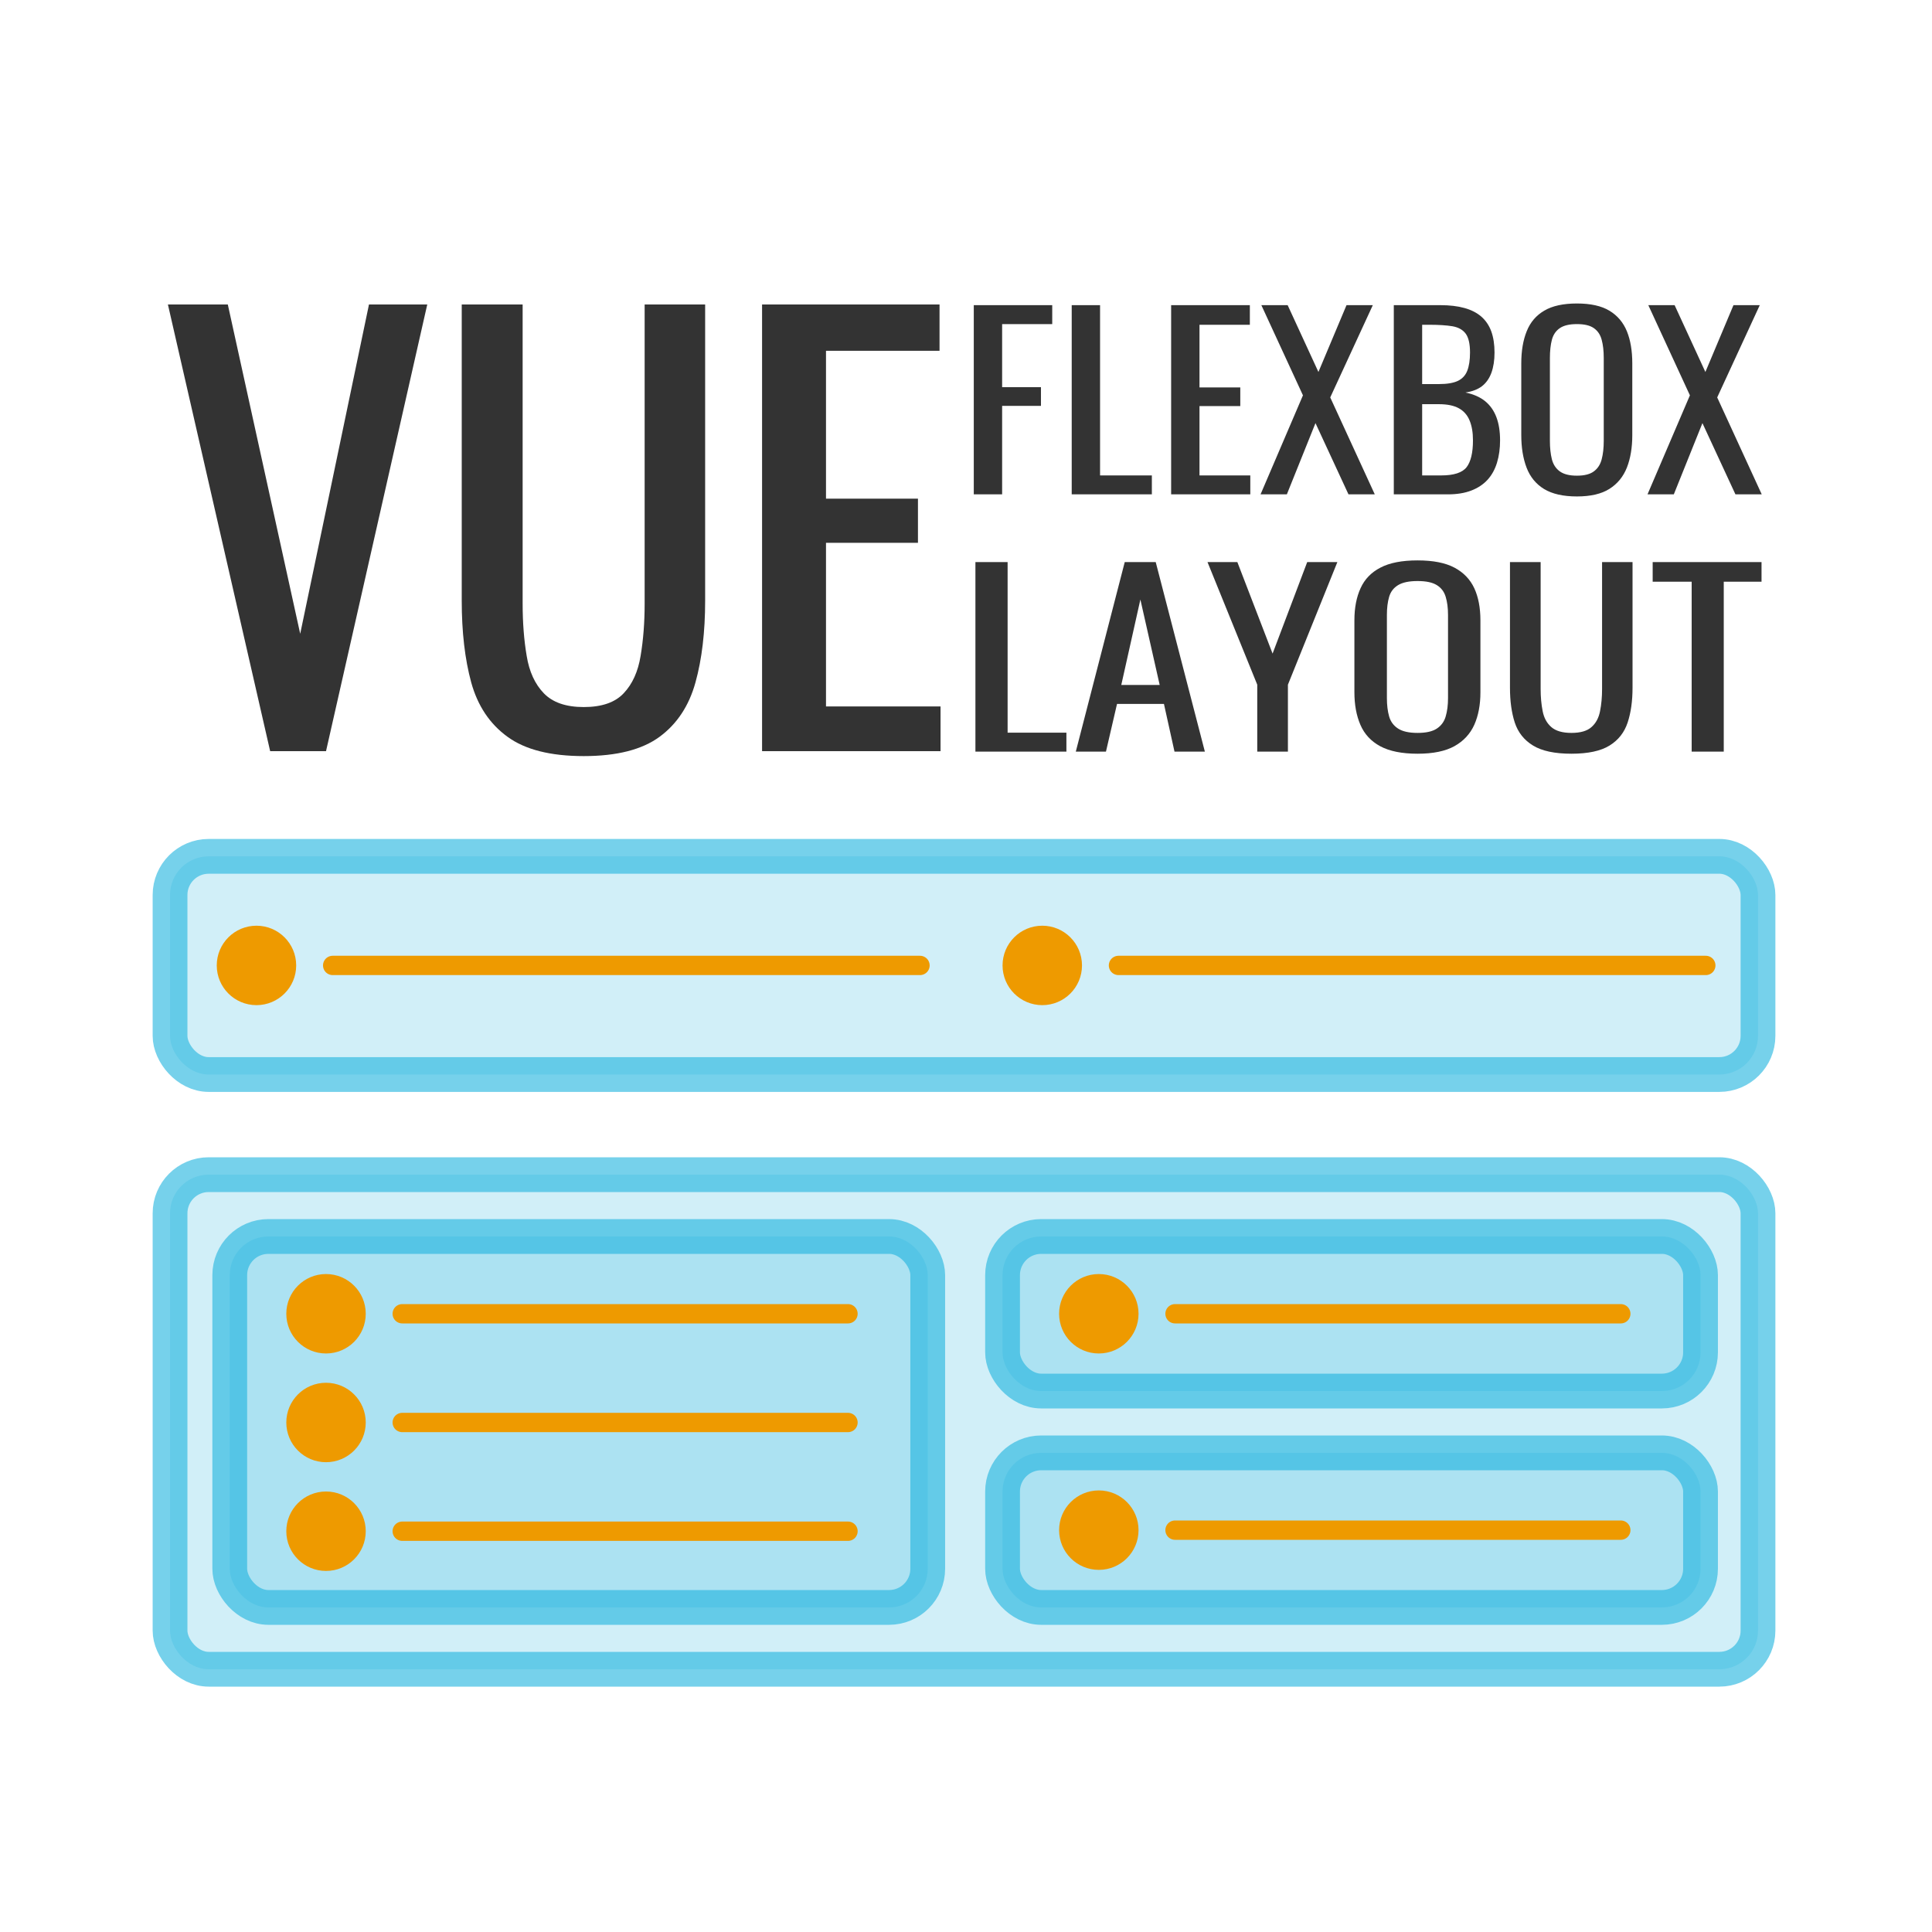 <?xml version="1.0" encoding="utf-8"?>
<svg viewBox="0 0 500 500" xmlns="http://www.w3.org/2000/svg" xmlns:bx="https://boxy-svg.com">
  <defs>
    <bx:grid x="0" y="0" width="8" height="8"/>
  </defs>
  <g transform="matrix(1, 0, 0, 1, 1.094, -48)">
    <title>Title</title>
    <path d="M 128.485 143.889 L 125.715 143.889 L 120.645 121.209 L 123.615 121.209 L 127.205 137.929 L 130.615 121.209 L 133.505 121.209 L 128.485 143.889 ZM 141.265 144.139 C 139.618 144.139 138.358 143.812 137.485 143.159 C 136.605 142.506 136.005 141.586 135.685 140.399 C 135.371 139.219 135.215 137.836 135.215 136.249 L 135.215 121.209 L 138.235 121.209 L 138.235 136.389 C 138.235 137.356 138.301 138.242 138.435 139.049 C 138.561 139.849 138.845 140.482 139.285 140.949 C 139.725 141.416 140.385 141.649 141.265 141.649 C 142.158 141.649 142.818 141.416 143.245 140.949 C 143.678 140.482 143.958 139.849 144.085 139.049 C 144.218 138.242 144.285 137.356 144.285 136.389 L 144.285 121.209 L 147.285 121.209 L 147.285 136.249 C 147.285 137.836 147.125 139.219 146.805 140.399 C 146.485 141.586 145.891 142.506 145.025 143.159 C 144.158 143.812 142.905 144.139 141.265 144.139 ZM 158.958 143.889 L 150.108 143.889 L 150.108 121.209 L 158.908 121.209 L 158.908 123.559 L 153.278 123.559 L 153.278 131.069 L 157.838 131.069 L 157.838 133.309 L 153.278 133.309 L 153.278 141.619 L 158.958 141.619 L 158.958 143.889 Z" transform="matrix(5.219, 0, 0, 5.097, -587.284, -491)" style="fill: rgb(51, 51, 51); white-space: pre;"/>
    <path d="M 180.063 223.668 L 176.893 223.668 L 176.893 200.988 L 185.663 200.988 L 185.663 203.258 L 180.063 203.258 L 180.063 210.818 L 184.403 210.818 L 184.403 213.058 L 180.063 213.058 L 180.063 223.668 ZM 196.801 223.668 L 187.841 223.668 L 187.841 200.988 L 191.011 200.988 L 191.011 221.398 L 196.801 221.398 L 196.801 223.668 ZM 207.806 223.668 L 198.956 223.668 L 198.956 200.988 L 207.756 200.988 L 207.756 203.338 L 202.126 203.338 L 202.126 210.848 L 206.686 210.848 L 206.686 213.088 L 202.126 213.088 L 202.126 221.398 L 207.806 221.398 L 207.806 223.668 ZM 211.892 223.668 L 208.952 223.668 L 213.692 211.798 L 209.042 200.988 L 211.982 200.988 L 215.422 208.998 L 218.562 200.988 L 221.502 200.988 L 216.742 212.048 L 221.722 223.668 L 218.782 223.668 L 215.092 215.128 L 211.892 223.668 ZM 229.898 223.668 L 223.848 223.668 L 223.848 200.988 L 229.058 200.988 C 230.084 200.988 230.978 201.101 231.738 201.328 C 232.491 201.548 233.121 201.891 233.628 202.358 C 234.128 202.825 234.501 203.418 234.748 204.138 C 234.988 204.858 235.108 205.701 235.108 206.668 C 235.108 207.601 234.991 208.411 234.758 209.098 C 234.524 209.778 234.171 210.315 233.698 210.708 C 233.218 211.095 232.604 211.345 231.858 211.458 C 232.771 211.665 233.508 212.015 234.068 212.508 C 234.628 213.001 235.044 213.638 235.318 214.418 C 235.591 215.191 235.728 216.118 235.728 217.198 C 235.728 218.171 235.614 219.058 235.388 219.858 C 235.161 220.665 234.811 221.348 234.338 221.908 C 233.864 222.468 233.258 222.901 232.518 223.208 C 231.778 223.515 230.904 223.668 229.898 223.668 Z M 227.018 212.858 L 227.018 221.398 L 229.148 221.398 C 230.561 221.398 231.508 221.068 231.988 220.408 C 232.461 219.741 232.698 218.671 232.698 217.198 C 232.698 216.245 232.571 215.448 232.318 214.808 C 232.071 214.161 231.671 213.675 231.118 213.348 C 230.564 213.021 229.821 212.858 228.888 212.858 L 227.018 212.858 Z M 227.018 203.338 L 227.018 210.448 L 228.888 210.448 C 229.788 210.448 230.488 210.325 230.988 210.078 C 231.494 209.825 231.851 209.418 232.058 208.858 C 232.264 208.298 232.368 207.568 232.368 206.668 C 232.368 205.628 232.208 204.875 231.888 204.408 C 231.568 203.941 231.074 203.645 230.408 203.518 C 229.734 203.398 228.854 203.338 227.768 203.338 L 227.018 203.338 ZM 244.319 223.918 C 242.786 223.918 241.563 223.621 240.649 223.028 C 239.736 222.428 239.083 221.571 238.689 220.458 C 238.296 219.351 238.099 218.051 238.099 216.558 L 238.099 207.958 C 238.099 206.465 238.303 205.181 238.709 204.108 C 239.109 203.035 239.763 202.215 240.669 201.648 C 241.569 201.075 242.786 200.788 244.319 200.788 C 245.853 200.788 247.066 201.078 247.959 201.658 C 248.853 202.238 249.503 203.061 249.909 204.128 C 250.309 205.188 250.509 206.465 250.509 207.958 L 250.509 216.588 C 250.509 218.061 250.309 219.348 249.909 220.448 C 249.503 221.548 248.853 222.401 247.959 223.008 C 247.066 223.615 245.853 223.918 244.319 223.918 Z M 244.319 221.428 C 245.159 221.428 245.793 221.255 246.219 220.908 C 246.653 220.561 246.943 220.078 247.089 219.458 C 247.243 218.831 247.319 218.098 247.319 217.258 L 247.319 207.318 C 247.319 206.478 247.243 205.755 247.089 205.148 C 246.943 204.541 246.653 204.075 246.219 203.748 C 245.793 203.421 245.159 203.258 244.319 203.258 C 243.479 203.258 242.839 203.421 242.399 203.748 C 241.959 204.075 241.666 204.541 241.519 205.148 C 241.373 205.755 241.299 206.478 241.299 207.318 L 241.299 217.258 C 241.299 218.098 241.373 218.831 241.519 219.458 C 241.666 220.078 241.959 220.561 242.399 220.908 C 242.839 221.255 243.479 221.428 244.319 221.428 ZM 255.151 223.668 L 252.211 223.668 L 256.951 211.798 L 252.301 200.988 L 255.241 200.988 L 258.681 208.998 L 261.821 200.988 L 264.761 200.988 L 260.001 212.048 L 264.981 223.668 L 262.041 223.668 L 258.351 215.128 L 255.151 223.668 Z" transform="matrix(2.315, 0, 0, 2.159, -158.588, -306.959)" style="fill: rgb(51, 51, 51); white-space: pre;"/>
    <path d="M 177.989 175.881 L 169.029 175.881 L 169.029 153.201 L 172.199 153.201 L 172.199 173.611 L 177.989 173.611 L 177.989 175.881 ZM 181.884 175.881 L 178.914 175.881 L 183.734 153.201 L 186.784 153.201 L 191.624 175.881 L 188.634 175.881 L 187.594 170.171 L 182.974 170.171 L 181.884 175.881 Z M 185.274 157.681 L 183.394 167.901 L 187.174 167.901 L 185.274 157.681 ZM 199.803 175.881 L 196.783 175.881 L 196.783 167.871 L 191.883 153.201 L 194.823 153.201 L 198.293 164.151 L 201.703 153.201 L 204.673 153.201 L 199.803 167.871 L 199.803 175.881 ZM 212.57 176.131 C 211.036 176.131 209.813 175.834 208.9 175.241 C 207.986 174.641 207.333 173.784 206.94 172.671 C 206.546 171.564 206.35 170.264 206.35 168.771 L 206.35 160.171 C 206.35 158.678 206.553 157.394 206.96 156.321 C 207.36 155.248 208.013 154.428 208.92 153.861 C 209.82 153.288 211.036 153.001 212.57 153.001 C 214.103 153.001 215.316 153.291 216.21 153.871 C 217.103 154.451 217.753 155.274 218.16 156.341 C 218.56 157.401 218.76 158.678 218.76 160.171 L 218.76 168.801 C 218.76 170.274 218.56 171.561 218.16 172.661 C 217.753 173.761 217.103 174.614 216.21 175.221 C 215.316 175.828 214.103 176.131 212.57 176.131 Z M 212.57 173.641 C 213.41 173.641 214.043 173.468 214.47 173.121 C 214.903 172.774 215.193 172.291 215.34 171.671 C 215.493 171.044 215.57 170.311 215.57 169.471 L 215.57 159.531 C 215.57 158.691 215.493 157.968 215.34 157.361 C 215.193 156.754 214.903 156.288 214.47 155.961 C 214.043 155.634 213.41 155.471 212.57 155.471 C 211.73 155.471 211.09 155.634 210.65 155.961 C 210.21 156.288 209.916 156.754 209.77 157.361 C 209.623 157.968 209.55 158.691 209.55 159.531 L 209.55 169.471 C 209.55 170.311 209.623 171.044 209.77 171.671 C 209.916 172.291 210.21 172.774 210.65 173.121 C 211.09 173.468 211.73 173.641 212.57 173.641 ZM 227.72 176.131 C 226.074 176.131 224.814 175.804 223.94 175.151 C 223.06 174.498 222.46 173.578 222.14 172.391 C 221.827 171.211 221.67 169.828 221.67 168.241 L 221.67 153.201 L 224.69 153.201 L 224.69 168.381 C 224.69 169.348 224.757 170.234 224.89 171.041 C 225.017 171.841 225.3 172.474 225.74 172.941 C 226.18 173.408 226.84 173.641 227.72 173.641 C 228.614 173.641 229.274 173.408 229.7 172.941 C 230.134 172.474 230.414 171.841 230.54 171.041 C 230.674 170.234 230.74 169.348 230.74 168.381 L 230.74 153.201 L 233.74 153.201 L 233.74 168.241 C 233.74 169.828 233.58 171.211 233.26 172.391 C 232.94 173.578 232.347 174.498 231.48 175.151 C 230.614 175.804 229.36 176.131 227.72 176.131 ZM 242.723 175.881 L 239.563 175.881 L 239.563 155.551 L 235.723 155.551 L 235.723 153.201 L 246.443 153.201 L 246.443 155.551 L 242.723 155.551 L 242.723 175.881 Z" transform="matrix(2.628, 0, 0, 2.163, -192.864, -137.91)" style="fill: rgb(51, 51, 51); white-space: pre;"/>
  </g>
  <g style="" transform="matrix(1, 0, 0, 1, -4.539, 1.852)">
    <rect style="stroke: rgb(27, 179, 222); stroke-opacity: 0.6; fill: rgb(27, 179, 222); fill-opacity: 0.2; stroke-width: 9px;" x="48.545" y="219.768" width="410.962" height="56.463" rx="10" ry="10"/>
    <g>
      <circle style="fill: rgb(238, 154, 0);" cx="70.913" cy="248" r="10.279"/>
      <line style="fill: rgb(238, 154, 0); stroke: rgb(238, 154, 0); stroke-width: 5px; stroke-linecap: round;" x1="90.634" y1="248" x2="242.634" y2="248"/>
    </g>
    <g transform="matrix(1, 0, 0, 1, 203.366, 0)">
      <circle style="fill: rgb(238, 154, 0);" cx="70.913" cy="248" r="10.279"/>
      <line style="fill: rgb(238, 154, 0); stroke: rgb(238, 154, 0); stroke-width: 5px; stroke-linecap: round;" x1="90.634" y1="248" x2="242.634" y2="248"/>
    </g>
  </g>
  <g transform="matrix(1, 0, 0, 1, -4.539, 16)">
    <rect style="stroke: rgb(27, 179, 222); stroke-opacity: 0.6; fill: rgb(27, 179, 222); fill-opacity: 0.2; stroke-width: 9px;" x="48.545" y="288" width="410.962" height="128" rx="10" ry="10"/>
    <g transform="matrix(1, 0, 0, 1, 200, 0)">
      <rect style="stroke: rgb(27, 179, 222); stroke-opacity: 0.6; fill: rgb(27, 179, 222); fill-opacity: 0.2; stroke-width: 9px;" x="64" y="304" width="180.634" height="40" rx="10" ry="10"/>
      <g transform="matrix(1, 0, 0, 1, 3.366, -1.721)">
        <circle style="fill: rgb(238, 154, 0);" cx="85.547" cy="325.721" r="10.279"/>
        <line style="fill: rgb(238, 154, 0); stroke: rgb(238, 154, 0); stroke-width: 5px; stroke-linecap: round;" x1="105.268" y1="325.721" x2="220.634" y2="325.721"/>
      </g>
    </g>
    <g transform="matrix(1, 0, 0, 1, 200, 56)">
      <rect style="stroke: rgb(27, 179, 222); stroke-opacity: 0.6; fill: rgb(27, 179, 222); fill-opacity: 0.2; stroke-width: 9px;" x="64" y="304" width="180.634" height="40" rx="10" ry="10"/>
      <g transform="matrix(1, 0, 0, 1, 3.366, -1.721)">
        <circle style="fill: rgb(238, 154, 0);" cx="85.547" cy="325.721" r="10.279"/>
        <line style="fill: rgb(238, 154, 0); stroke: rgb(238, 154, 0); stroke-width: 5px; stroke-linecap: round;" x1="105.268" y1="325.721" x2="220.634" y2="325.721"/>
      </g>
    </g>
    <g>
      <rect style="stroke: rgb(27, 179, 222); stroke-opacity: 0.6; fill: rgb(27, 179, 222); fill-opacity: 0.2; stroke-width: 9px;" x="64" y="304" width="180.634" height="96" rx="10" ry="10"/>
      <g transform="matrix(1, 0, 0, 1, 3.366, -1.721)">
        <circle style="fill: rgb(238, 154, 0);" cx="85.547" cy="325.721" r="10.279"/>
        <line style="fill: rgb(238, 154, 0); stroke: rgb(238, 154, 0); stroke-width: 5px; stroke-linecap: round;" x1="105.268" y1="325.721" x2="220.634" y2="325.721"/>
      </g>
      <g transform="matrix(1, 0, 0, 1, 3.366, 54.558)">
        <circle style="fill: rgb(238, 154, 0);" cx="85.547" cy="325.721" r="10.279"/>
        <line style="fill: rgb(238, 154, 0); stroke: rgb(238, 154, 0); stroke-width: 5px; stroke-linecap: round;" x1="105.268" y1="325.721" x2="220.634" y2="325.721"/>
      </g>
      <g transform="matrix(1, 0, 0, 1, 3.366, 26.418)">
        <circle style="fill: rgb(238, 154, 0);" cx="85.547" cy="325.721" r="10.279"/>
        <line style="fill: rgb(238, 154, 0); stroke: rgb(238, 154, 0); stroke-width: 5px; stroke-linecap: round;" x1="105.268" y1="325.721" x2="220.634" y2="325.721"/>
      </g>
    </g>
  </g>
</svg>